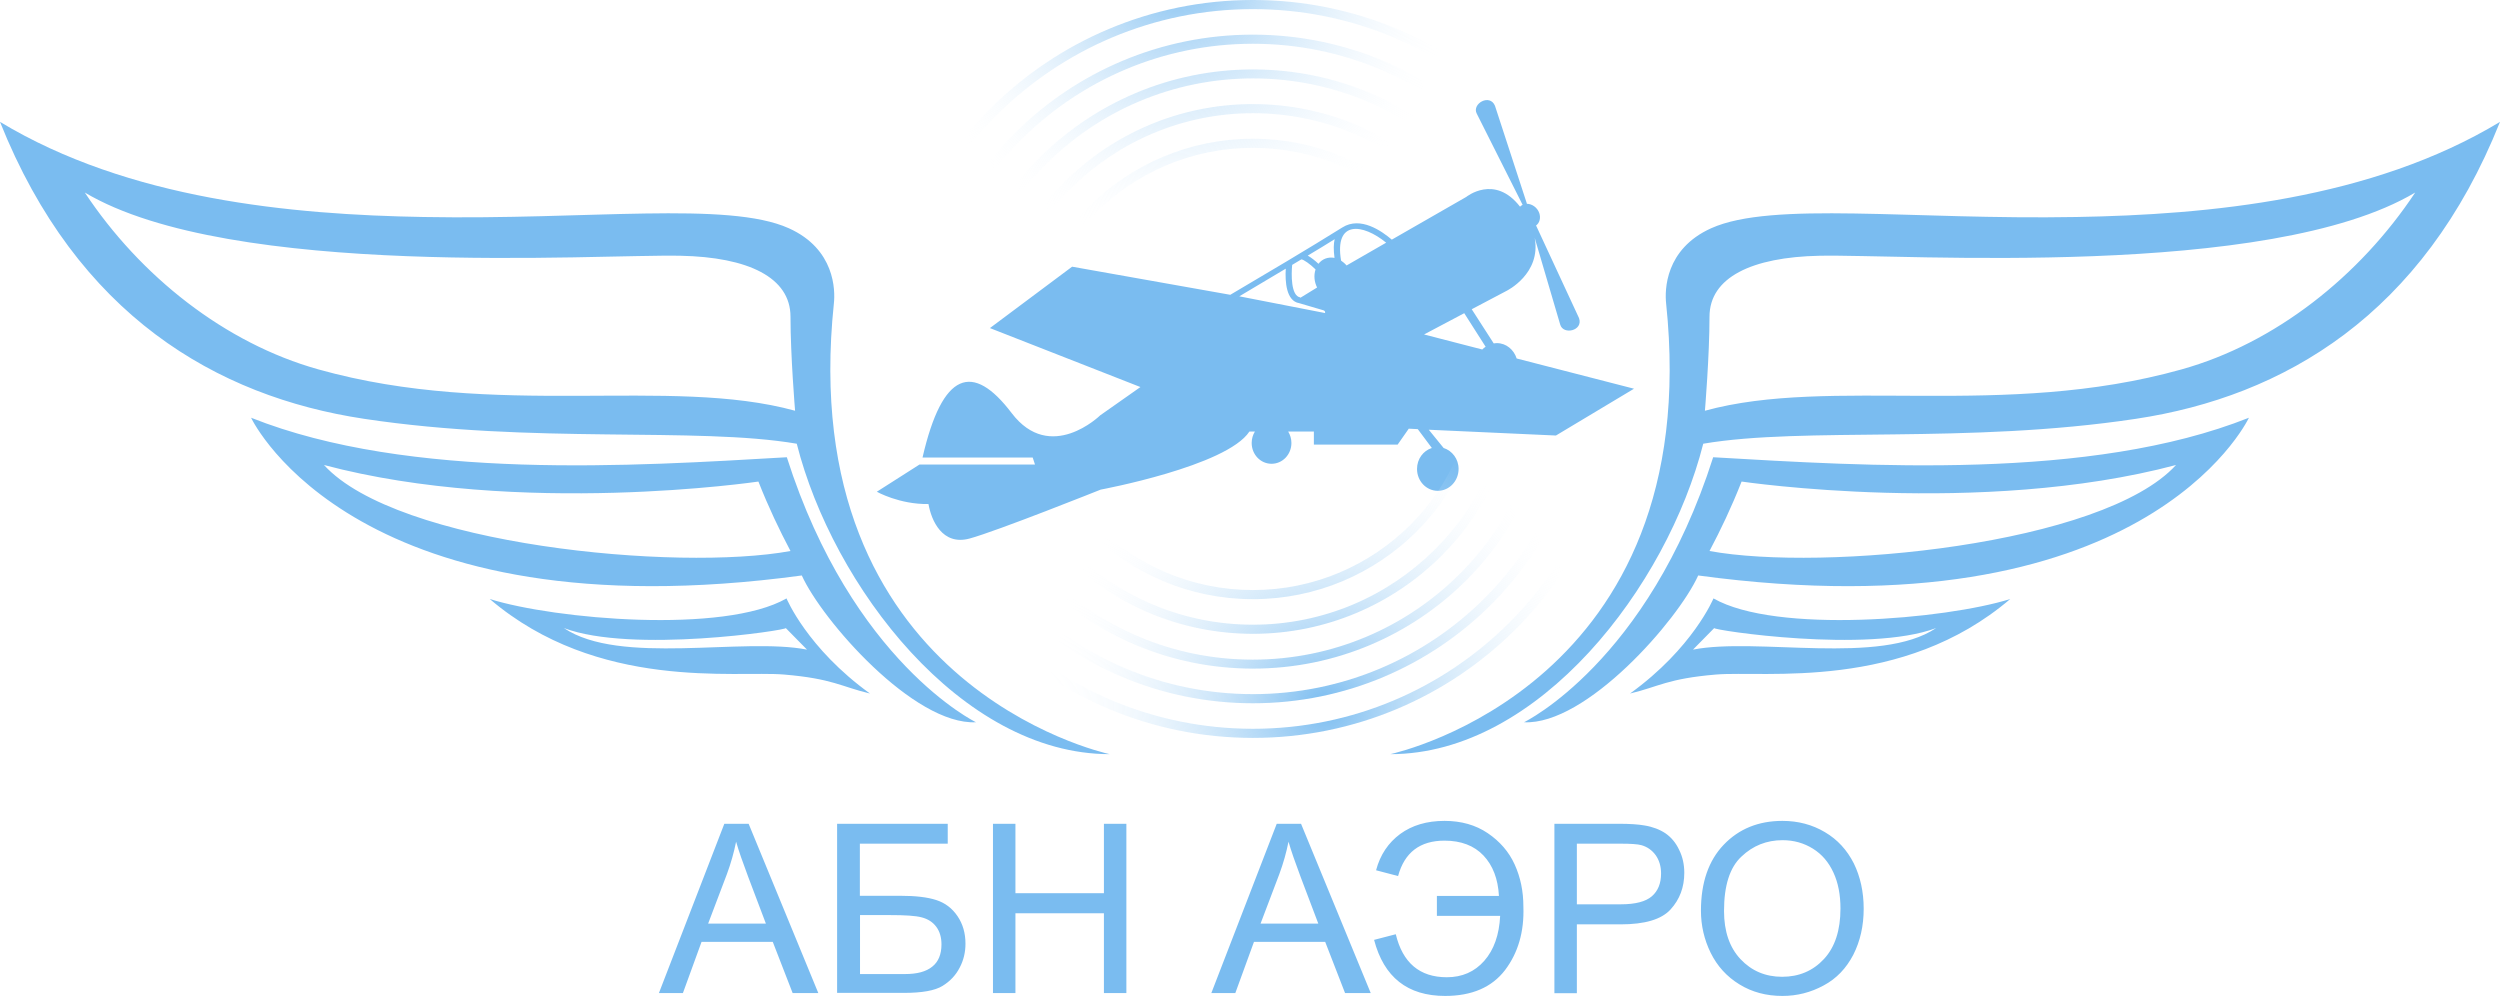 <svg width="246" height="98" viewBox="0 0 246 98" fill="none" xmlns="http://www.w3.org/2000/svg">
<path d="M168.576 44.993C162.14 65.179 149.961 71.07 149.961 71.07C156.081 71.369 165.118 61.022 167.103 56.626C210.694 62.532 221.009 41.688 221.295 41.105C205.672 47.325 183.568 45.86 168.576 44.993ZM168.215 54.219C169.313 52.14 170.366 49.942 171.373 47.385C171.373 47.385 194.905 50.869 214.122 45.755C206.935 53.636 179.342 56.267 168.215 54.219ZM221.295 41.105C221.295 41.105 221.295 41.105 221.28 41.12L221.295 41.105ZM168.606 58.884C168.606 58.884 166.591 63.773 160.396 68.244C163.223 67.571 164.065 66.779 168.847 66.375C173.628 65.972 187.177 68.02 197.807 58.944C191.402 60.947 174.741 62.398 168.606 58.884ZM166.591 63.923L168.681 61.8C168.441 61.994 183.838 64.327 190.515 61.8C185.011 65.508 172.922 62.682 166.591 63.923ZM204.303 21.353C188.154 21.652 174.365 19.768 168.381 22.459C163.825 24.508 163.81 28.575 163.945 29.846C167.869 67.228 137.601 74.031 136.804 74.21C151.449 74.21 164.065 57.628 167.599 43.662C177.493 41.972 193.582 43.722 210.183 41.21C224.738 39.012 238.422 30.982 246 11.992C233.354 19.633 217.325 21.128 204.303 21.353ZM214.664 36.35C197.101 41.27 180.169 37.008 167.764 40.417C167.764 40.417 168.215 35.004 168.215 31.162C168.215 27.304 172.365 25.3 179.042 25.166C187.146 24.986 223.25 27.528 237.655 18.945C232.196 27.184 223.866 33.778 214.664 36.35ZM77.424 44.993C83.859 65.179 96.039 71.07 96.039 71.07C89.919 71.369 80.882 61.022 78.897 56.626C35.306 62.532 24.991 41.688 24.705 41.105C40.328 47.325 62.432 45.86 77.424 44.993ZM77.785 54.219C76.687 52.14 75.635 49.942 74.627 47.385C74.627 47.385 51.095 50.869 31.878 45.755C39.05 53.636 66.658 56.267 77.785 54.219ZM24.705 41.105C24.705 41.105 24.705 41.105 24.72 41.12L24.705 41.105ZM77.394 58.884C77.394 58.884 79.409 63.773 85.604 68.244C82.777 67.571 81.935 66.779 77.153 66.375C72.371 65.972 58.824 68.02 48.193 58.944C54.598 60.947 71.259 62.398 77.394 58.884ZM79.409 63.923L77.319 61.8C77.559 61.994 62.162 64.327 55.485 61.8C60.989 65.508 73.078 62.682 79.409 63.923ZM41.697 21.353C57.846 21.652 71.635 19.768 77.619 22.459C82.175 24.508 82.191 28.575 82.055 29.846C78.131 67.228 108.399 74.031 109.196 74.21C94.551 74.21 81.935 57.628 78.401 43.662C68.507 41.972 52.418 43.722 35.817 41.21C21.262 39.012 7.578 30.982 0 11.992C12.646 19.633 28.675 21.128 41.697 21.353ZM31.336 36.35C48.899 41.27 65.831 37.008 78.236 40.417C78.236 40.417 77.785 35.004 77.785 31.162C77.785 27.304 73.635 25.3 66.958 25.166C58.853 24.986 22.75 27.528 8.345 18.945C13.804 27.184 22.134 33.778 31.336 36.35ZM64.838 97.716L71.274 81.059H73.665L80.521 97.716H77.995L76.04 92.677H69.033L67.199 97.716H64.838ZM69.68 90.883H75.364L73.62 86.277C73.093 84.872 72.687 83.72 72.432 82.823C72.221 83.885 71.92 84.946 71.529 86.008L69.68 90.883ZM82.386 81.059H93.257V83.017H84.611V88.146H88.611C90.085 88.146 91.258 88.281 92.13 88.565C93.002 88.849 93.694 89.372 94.22 90.15C94.746 90.927 95.002 91.825 95.002 92.856C95.002 93.694 94.821 94.486 94.43 95.219C94.054 95.952 93.498 96.55 92.746 97.013C91.994 97.477 90.731 97.701 88.927 97.701H82.371V81.059H82.386ZM84.611 95.847H89.047C90.25 95.847 91.137 95.608 91.739 95.114C92.34 94.636 92.641 93.903 92.641 92.931C92.641 92.243 92.475 91.66 92.13 91.197C91.784 90.733 91.318 90.434 90.701 90.27C90.085 90.105 89.047 90.045 87.589 90.045H84.626V95.847H84.611ZM97.708 97.716V81.059H99.919V87.892H108.625V81.059H110.835V97.716H108.625V89.866H99.919V97.716H97.708ZM119.196 97.716L125.631 81.059H128.022L134.879 97.716H132.353L130.398 92.677H123.391L121.556 97.716H119.196ZM124.038 90.883H129.721L127.977 86.277C127.451 84.872 127.045 83.72 126.789 82.823C126.579 83.885 126.278 84.946 125.887 86.008L124.038 90.883ZM147.495 88.146C147.405 86.487 146.893 85.156 145.976 84.184C145.059 83.212 143.766 82.719 142.142 82.719C139.721 82.719 138.202 83.885 137.571 86.203L135.405 85.634C135.811 84.109 136.608 82.928 137.781 82.061C138.954 81.208 140.397 80.775 142.142 80.775C143.781 80.775 145.209 81.178 146.397 81.986C147.585 82.793 148.472 83.81 149.044 85.066C149.615 86.322 149.901 87.698 149.901 89.208C149.991 91.69 149.374 93.769 148.096 95.458C146.803 97.148 144.833 98 142.202 98C138.503 98 136.172 96.161 135.21 92.483L137.345 91.929C138.022 94.74 139.691 96.161 142.367 96.161C143.871 96.161 145.104 95.623 146.051 94.546C146.999 93.469 147.525 91.989 147.615 90.12H141.39V88.161H147.495V88.146ZM152.953 97.716V81.059H159.268C160.381 81.059 161.223 81.119 161.81 81.223C162.637 81.358 163.328 81.627 163.885 82.001C164.441 82.389 164.892 82.913 165.223 83.616C165.569 84.303 165.734 85.066 165.734 85.888C165.734 87.309 165.283 88.505 164.381 89.492C163.479 90.479 161.84 90.957 159.464 90.957H155.163V97.731H152.953V97.716ZM155.163 88.984H159.494C160.922 88.984 161.945 88.715 162.546 88.191C163.148 87.668 163.449 86.92 163.449 85.948C163.449 85.246 163.268 84.647 162.922 84.154C162.561 83.66 162.095 83.332 161.524 83.167C161.148 83.062 160.456 83.017 159.449 83.017H155.163V88.984ZM167.373 89.612C167.373 86.845 168.125 84.677 169.614 83.122C171.102 81.567 173.027 80.775 175.388 80.775C176.937 80.775 178.335 81.148 179.568 81.881C180.816 82.614 181.748 83.646 182.41 84.946C183.056 86.262 183.387 87.757 183.387 89.417C183.387 91.107 183.041 92.617 182.365 93.948C181.673 95.279 180.711 96.296 179.448 96.968C178.185 97.656 176.831 98 175.388 98C173.809 98 172.395 97.626 171.162 96.864C169.914 96.101 168.982 95.069 168.336 93.769C167.689 92.453 167.373 91.062 167.373 89.612ZM169.644 89.642C169.644 91.645 170.185 93.23 171.268 94.382C172.35 95.533 173.719 96.116 175.358 96.116C177.027 96.116 178.395 95.533 179.478 94.367C180.56 93.2 181.102 91.541 181.102 89.402C181.102 88.042 180.876 86.86 180.41 85.859C179.944 84.842 179.282 84.064 178.395 83.511C177.508 82.958 176.516 82.674 175.403 82.674C173.839 82.674 172.486 83.212 171.358 84.288C170.215 85.35 169.644 87.129 169.644 89.642ZM153.103 42.855L160.787 38.249L149.239 35.274C148.968 34.406 148.201 33.763 147.299 33.763C147.194 33.763 147.089 33.778 146.983 33.793L144.818 30.429L148.247 28.62C148.247 28.62 151.675 26.945 151.013 23.401L153.524 31.939C153.825 33.001 155.825 32.537 155.374 31.296L151.149 22.19C151.494 21.936 151.63 21.457 151.464 20.964C151.269 20.411 150.743 20.052 150.231 20.052L150.246 20.037L147.104 10.407C146.593 9.181 144.803 10.213 145.314 11.185L149.825 20.156C149.735 20.201 149.645 20.261 149.57 20.336C147.074 17.106 144.277 19.379 144.277 19.379L136.954 23.581C135.977 22.743 133.872 21.248 132.082 22.384C128.955 24.343 124.263 27.124 121.06 29.008L105.497 26.242L97.408 32.283L112.219 38.085L108.264 40.866C108.264 40.866 103.362 45.666 99.543 40.642C95.724 35.617 92.731 36.53 90.776 45.023H101.618L101.843 45.711H90.476L86.28 48.387C86.28 48.387 88.506 49.643 91.363 49.598C91.633 51.183 92.716 53.725 95.408 52.992C98.099 52.26 108.309 48.178 108.309 48.178C108.309 48.178 120.699 45.875 122.94 42.466H123.481C123.286 42.78 123.165 43.169 123.165 43.587C123.165 44.724 124.038 45.636 125.12 45.636C126.203 45.636 127.075 44.724 127.075 43.587C127.075 43.169 126.955 42.795 126.759 42.466H129.285V43.752H137.525L138.623 42.182L139.51 42.227L140.894 44.081C140.052 44.35 139.435 45.157 139.435 46.144C139.435 47.34 140.352 48.297 141.48 48.297C142.608 48.297 143.525 47.325 143.525 46.144C143.525 45.157 142.894 44.35 142.051 44.081L140.593 42.286L153.103 42.855ZM127.15 26.063C127.451 25.883 127.752 25.704 128.052 25.524C128.263 25.524 128.924 25.988 129.451 26.511C129.255 27.109 129.33 27.737 129.601 28.291L127.947 29.307V29.263C127.015 29.128 127.06 26.975 127.15 26.063ZM129.736 25.958C129.421 25.659 129.045 25.36 128.684 25.151C129.706 24.538 130.624 23.984 131.33 23.536C131.225 23.969 131.21 24.582 131.315 25.375C130.654 25.255 130.097 25.494 129.736 25.958ZM146.187 34.122C146.066 34.197 145.946 34.287 145.856 34.391L140.127 32.911L144.081 30.818L146.187 34.122ZM136.398 23.88L132.503 26.122C132.338 25.928 132.157 25.779 131.962 25.644C131.285 21.622 134.112 22.011 136.398 23.88ZM121.947 29.158C123.211 28.41 124.865 27.423 126.519 26.436C126.443 27.723 126.564 29.622 127.842 29.831L130.233 30.534C130.293 30.549 130.338 30.593 130.368 30.638C130.398 30.683 130.398 30.758 130.383 30.803L121.947 29.158Z" fill="#7ABCF0"/>
<path d="M149.51 36.305H148.607C148.607 22.429 137.255 11.14 123.301 11.14C109.347 11.14 97.979 22.429 97.979 36.305H97.077C97.077 21.936 108.835 10.243 123.286 10.243C137.736 10.243 149.51 21.936 149.51 36.305ZM123.286 13.652C110.73 13.652 100.505 23.82 100.505 36.305H101.407C101.407 24.313 111.226 14.549 123.286 14.549C135.345 14.549 145.164 24.313 145.164 36.305H146.066C146.066 23.82 135.856 13.652 123.286 13.652ZM123.286 3.409C105.046 3.409 90.205 18.168 90.205 36.305H91.107C91.107 18.661 105.542 4.306 123.286 4.306C141.029 4.306 155.464 18.661 155.464 36.305H156.366C156.366 18.168 141.525 3.409 123.286 3.409ZM123.286 6.833C106.941 6.833 93.648 20.052 93.648 36.305H94.551C94.551 20.545 107.452 7.716 123.301 7.716C139.149 7.716 152.051 20.545 152.051 36.305H152.953C152.938 20.052 139.631 6.833 123.286 6.833ZM123.286 0.897C142.924 0.897 158.893 16.777 158.893 36.305H159.795C159.795 16.284 143.42 0 123.286 0C103.167 0 86.777 16.284 86.777 36.305H87.679C87.679 16.777 103.663 0.897 123.286 0.897Z" fill="url(#paint0_radial)"/>
<path d="M97.077 36.305H97.979C97.979 50.181 109.332 61.47 123.286 61.47C137.24 61.47 148.592 50.181 148.592 36.305H149.495C149.495 50.674 137.736 62.367 123.286 62.367C108.835 62.367 97.077 50.674 97.077 36.305ZM123.286 58.958C135.841 58.958 146.066 48.79 146.066 36.305H145.164C145.164 48.297 135.345 58.061 123.286 58.061C111.226 58.061 101.407 48.297 101.407 36.305H100.505C100.505 48.79 110.73 58.958 123.286 58.958ZM123.286 69.201C141.525 69.201 156.366 54.442 156.366 36.305H155.464C155.464 53.949 141.029 68.303 123.286 68.303C105.542 68.303 91.107 53.949 91.107 36.305H90.22C90.22 54.442 105.046 69.201 123.286 69.201ZM123.286 65.791C139.631 65.791 152.923 52.573 152.923 36.32H152.021C152.021 52.08 139.119 64.909 123.271 64.909C107.422 64.909 94.52 52.08 94.52 36.32H93.618C93.648 52.558 106.941 65.791 123.286 65.791ZM123.286 71.713C103.648 71.713 87.679 55.833 87.679 36.305H86.777C86.777 56.326 103.152 72.61 123.286 72.61C143.42 72.61 159.795 56.326 159.795 36.305H158.893C158.893 55.833 142.924 71.713 123.286 71.713Z" fill="url(#paint1_radial)"/>
<defs>
<radialGradient id="paint0_radial" cx="0" cy="0" r="1" gradientUnits="userSpaceOnUse" gradientTransform="translate(115.936 -3.204) scale(27.713 27.559)">
<stop stop-color="#7ABCF0"/>
<stop offset="1" stop-color="white" stop-opacity="0"/>
</radialGradient>
<radialGradient id="paint1_radial" cx="0" cy="0" r="1" gradientUnits="userSpaceOnUse" gradientTransform="translate(130.352 69.476) scale(27.713 27.559)">
<stop stop-color="#7ABCF0"/>
<stop offset="1" stop-color="white" stop-opacity="0"/>
</radialGradient>
</defs>
</svg>
